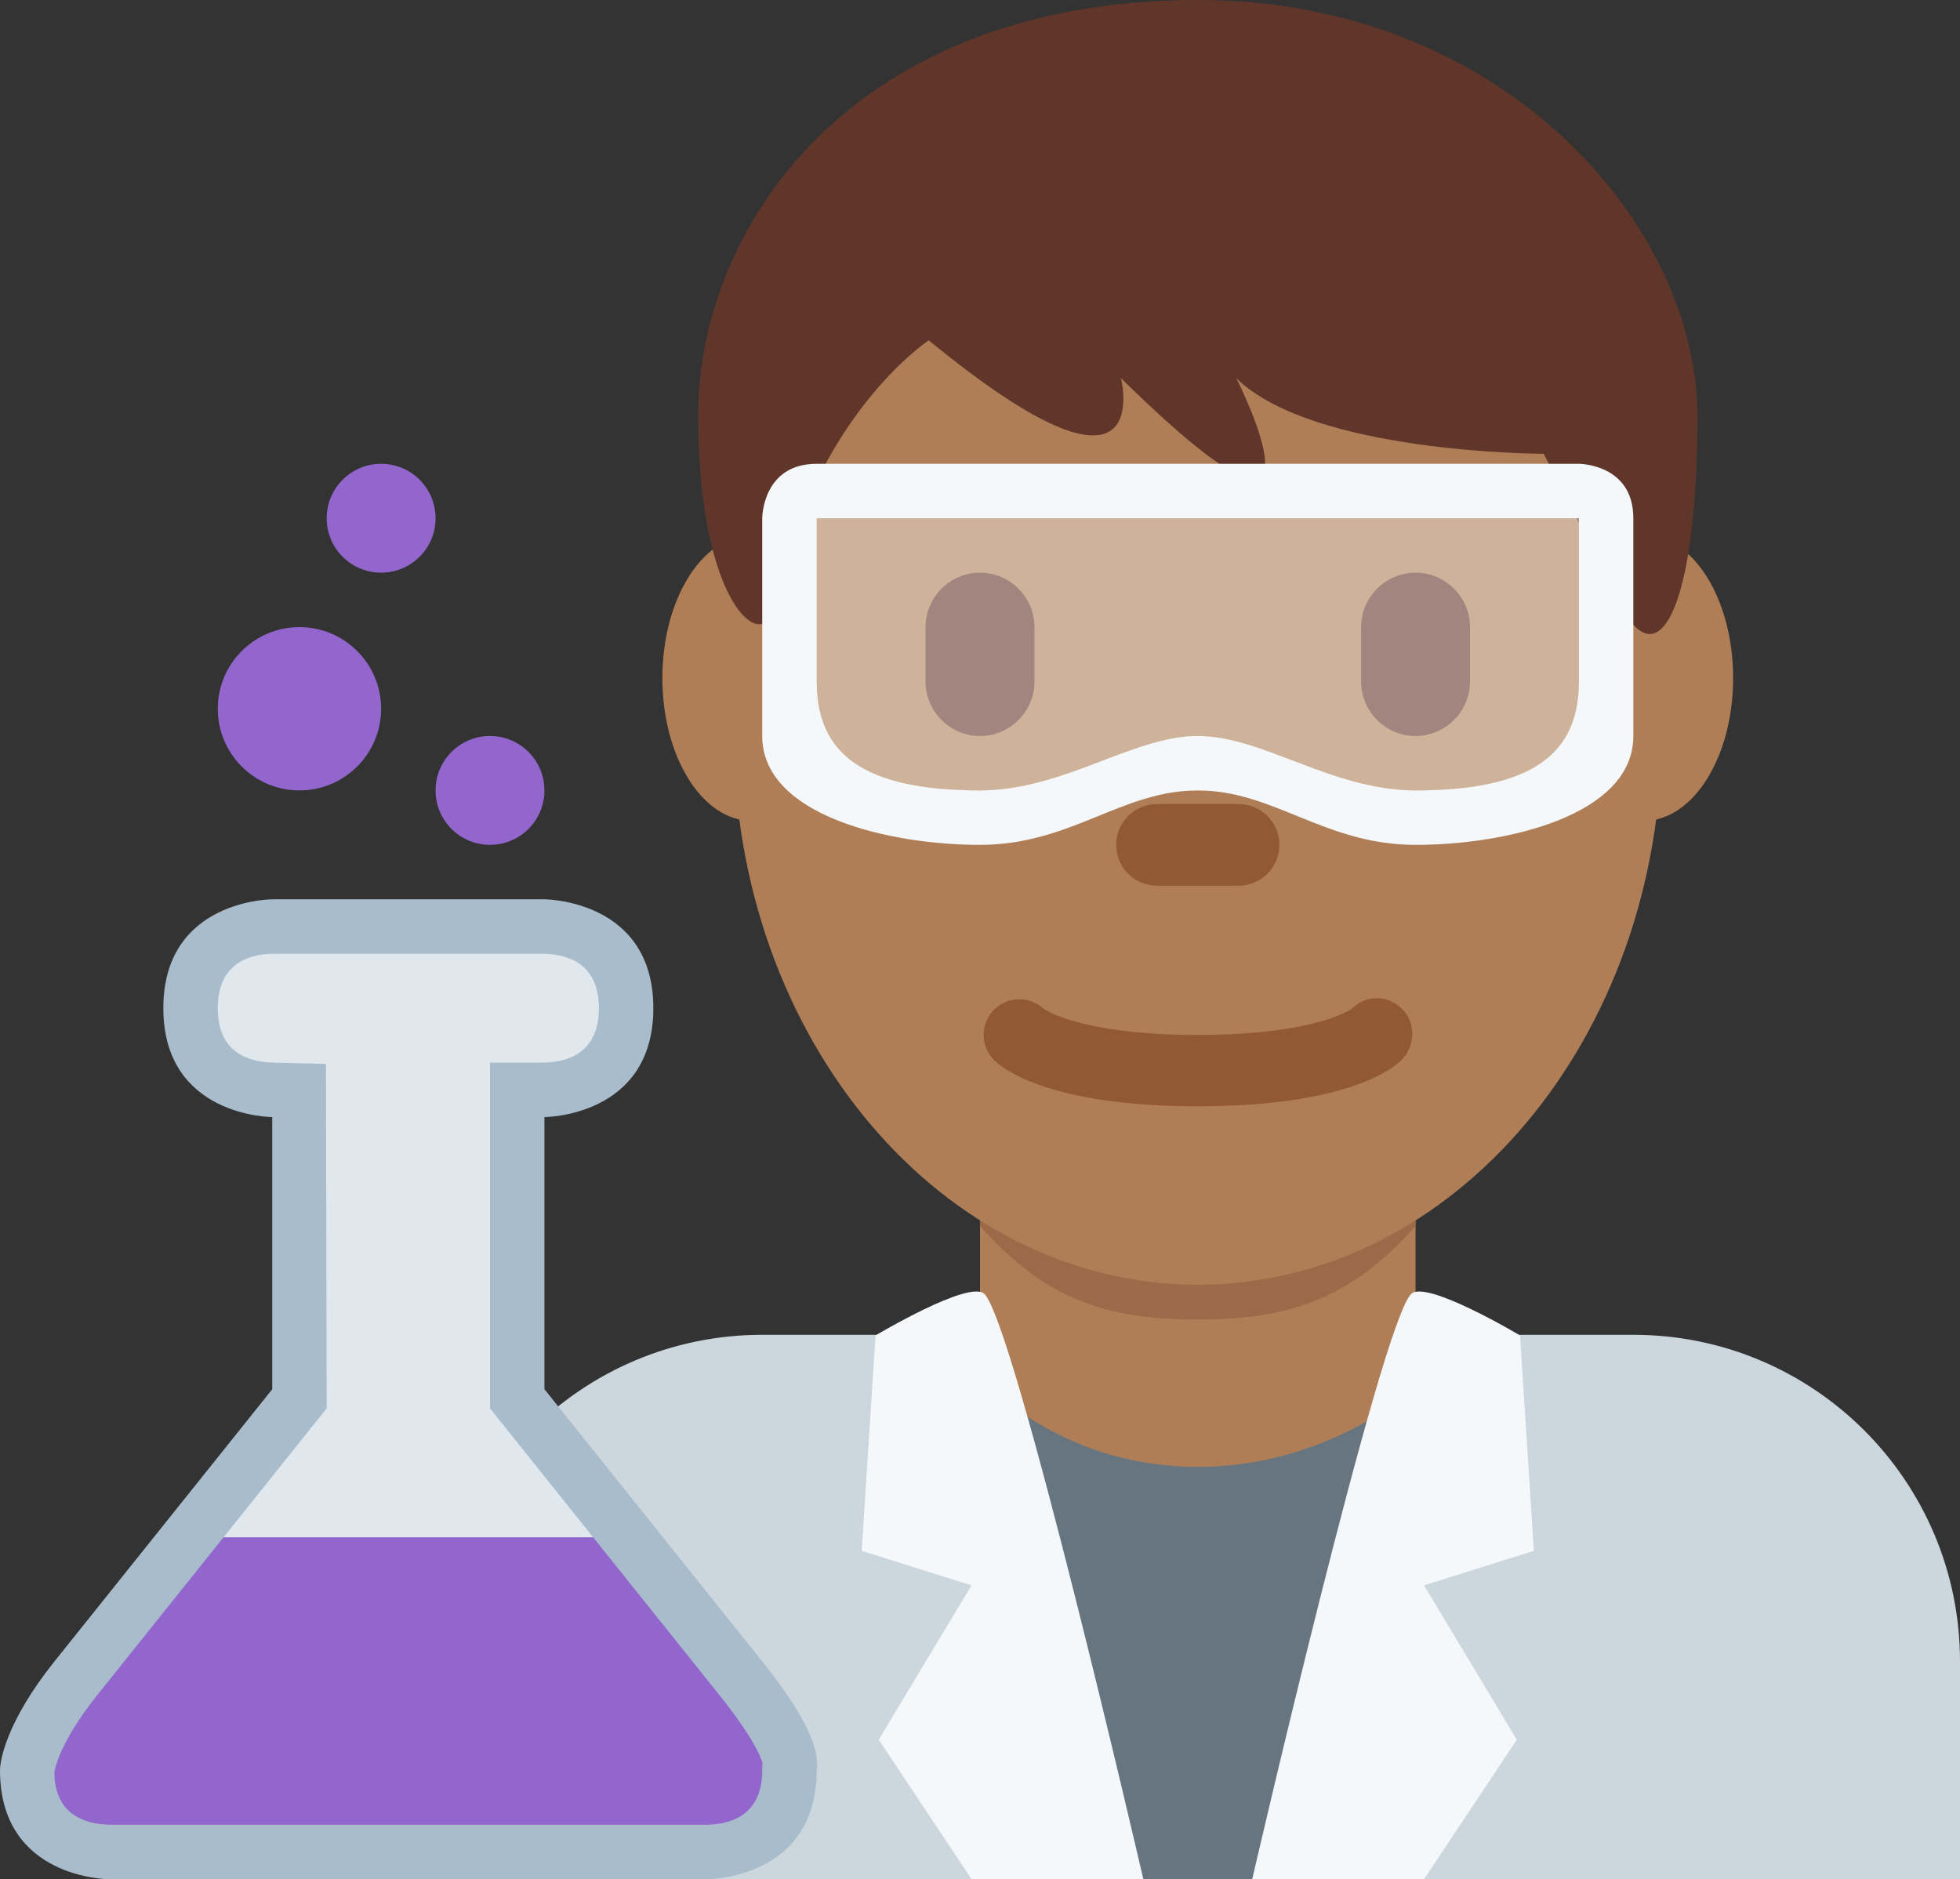<?xml version="1.0" encoding="UTF-8" standalone="no"?>
<svg
   xmlns:dc="http://purl.org/dc/elements/1.1/"
   xmlns:cc="http://creativecommons.org/ns#"
   xmlns:rdf="http://www.w3.org/1999/02/22-rdf-syntax-ns#"
   xmlns:svg="http://www.w3.org/2000/svg"
   xmlns="http://www.w3.org/2000/svg"
   xmlns:sodipodi="http://sodipodi.sourceforge.net/DTD/sodipodi-0.dtd"
   xmlns:inkscape="http://www.inkscape.org/namespaces/inkscape"
   viewBox="0 0 36 34.52"
   id="svg2"
   version="1.1"
   inkscape:version="0.91 r13725"
   sodipodi:docname="1f468-1f3fe-200d-1f52c.svg"
   width="36"
   height="34.52">
  <rect x="0" y="0" width="36" height="34.52" fill="#333333" stroke="none"/>
  <defs
     id="defs44" />
  <sodipodi:namedview
     pagecolor="#ffffff"
     bordercolor="#666666"
     borderopacity="1"
     objecttolerance="10"
     gridtolerance="10"
     guidetolerance="10"
     inkscape:pageopacity="0"
     inkscape:pageshadow="2"
     inkscape:window-width="640"
     inkscape:window-height="480"
     id="namedview42"
     showgrid="false"
     inkscape:zoom="6.5555556"
     inkscape:cx="18"
     inkscape:cy="18"
     inkscape:window-x="0"
     inkscape:window-y="0"
     inkscape:window-maximized="0"
     inkscape:current-layer="svg2" />
  <path
     d="m 36,34.52 0,-4 c 0,-3.314 -2.686,-6 -6,-6 l -16,0 c -3.313,0 -6,2.686 -6,6 l 0,4 28,0 z"
     id="path4"
     inkscape:connector-curvature="0"
     style="fill:#ccd6dd" />
  <path
     d="m 18,25.52 4,4 4,-4 0,-5 -8,0 z"
     id="path6"
     inkscape:connector-curvature="0"
     style="fill:#af7e57" />
  <path
     d="m 18,22.52 c 1.216,1.374 2.355,1.719 3.996,1.719 1.639,0 2.787,-0.346 4.004,-1.719 l 0,-4 -8,0 0,4 z"
     id="path8"
     inkscape:connector-curvature="0"
     style="fill:#9b6a49" />
  <path
     d="m 15.444,12.456 c 0,1.448 -0.734,2.622 -1.639,2.622 -0.905,0 -1.639,-1.174 -1.639,-2.622 0,-1.448 0.734,-2.623 1.639,-2.623 0.905,-10e-4 1.639,1.174 1.639,2.623 m 16.389,0 c 0,1.448 -0.733,2.622 -1.639,2.622 -0.905,0 -1.639,-1.174 -1.639,-2.622 0,-1.448 0.733,-2.623 1.639,-2.623 0.906,-10e-4 1.639,1.174 1.639,2.623"
     id="path10"
     inkscape:connector-curvature="0"
     style="fill:#af7e57" />
  <path
     d="m 13.477,13.48 c 0,-5.589 3.816,-10.121 8.523,-10.121 4.707,0 8.522,4.532 8.522,10.121 0,5.589 -3.815,10.121 -8.522,10.121 C 17.294,23.6 13.477,19.069 13.477,13.48"
     id="path12"
     inkscape:connector-curvature="0"
     style="fill:#af7e57" />
  <path
     d="m 22,20.322 c -2.754,0 -3.6,-0.705 -3.741,-0.848 -0.256,-0.256 -0.256,-0.671 0,-0.927 0.248,-0.248 0.646,-0.255 0.902,-0.023 0.052,0.037 0.721,0.487 2.839,0.487 2.2,0 2.836,-0.485 2.842,-0.49 0.256,-0.255 0.657,-0.243 0.913,0.015 0.256,0.256 0.242,0.683 -0.014,0.938 C 25.6,19.617 24.754,20.322 22,20.322"
     id="path14"
     inkscape:connector-curvature="0"
     style="fill:#915a34" />
  <path
     d="m 22,0 c 5.648,0 9.178,4.168 9.178,7.641 0,3.473 -0.706,4.863 -1.412,3.473 L 28.354,8.336 c 0,0 -4.235,0 -5.647,-1.39 0,0 2.118,4.168 -2.118,0 0,0 0.706,2.779 -3.53,-0.694 0,0 -2.118,1.389 -2.824,4.862 -0.196,0.964 -1.412,0 -1.412,-3.473 C 12.822,4.168 15.646,0 22,0"
     id="path16"
     inkscape:connector-curvature="0"
     style="fill:#60352a" />
  <path
     d="m 18,13.52 c -0.55,0 -1,-0.45 -1,-1 l 0,-1 c 0,-0.55 0.45,-1 1,-1 0.55,0 1,0.45 1,1 l 0,1 c 0,0.55 -0.45,1 -1,1 m 8,0 c -0.55,0 -1,-0.45 -1,-1 l 0,-1 c 0,-0.55 0.45,-1 1,-1 0.55,0 1,0.45 1,1 l 0,1 c 0,0.55 -0.45,1 -1,1"
     id="path18"
     inkscape:connector-curvature="0"
     style="fill:#60352a" />
  <path
     d="m 22.75,16.27 -1.5,0 c -0.413,0 -0.75,-0.337 -0.75,-0.75 0,-0.413 0.337,-0.75 0.75,-0.75 l 1.5,0 c 0.413,0 0.75,0.337 0.75,0.75 0,0.413 -0.337,0.75 -0.75,0.75"
     id="path20"
     inkscape:connector-curvature="0"
     style="fill:#915a34" />
  <path
     d="M 19.059,34.52 18,25.301 c 0,0 1.41,1.645 4,1.645 2.59,0 4.219,-1.645 4.219,-1.645 l -1.223,9.219 -5.937,0 z"
     id="path22"
     inkscape:connector-curvature="0"
     style="fill:#66757f" />
  <path
     d="M 18.081,23.77 C 18.647,24.336 21,34.52 21,34.52 l -3.156,0 -1.704,-2.562 1.704,-2.835 -2.017,-0.634 0.254,-3.957 c 0,0 1.729,-1.033 2,-0.762 m 7.838,0 C 25.353,24.336 23,34.52 23,34.52 l 3.156,0 1.704,-2.562 -1.704,-2.835 2.017,-0.634 -0.254,-3.957 c 0,0 -1.729,-1.033 -2,-0.762"
     id="path24"
     inkscape:connector-curvature="0"
     style="fill:#f5f8fa" />
  <path
     d="m 14.753,9.27 14.5,0 0,5.25 -14.5,0 z"
     id="path26"
     inkscape:connector-curvature="0"
     style="opacity:0.4;fill:#ffffff" />
  <path
     d="m 29,8.52 -14,0 c -1,0 -1,1 -1,1 l 0,4 c 0,1.461 2.333,2 4,2 1.667,0 2.599,-1 4,-1 1.401,0 2.333,1 4,1 1.667,0 4,-0.539 4,-2 l 0,-4 c 0,-1 -1,-1 -1,-1 z m 0,4 c 0,1.325 -0.852,2 -3,2 -1.539,0 -2.804,-1 -4,-1 -1.196,0 -2.461,1 -4,1 -2.148,0 -3,-0.675 -3,-2 l 0,-3 14,0 0,3 z"
     id="path28"
     inkscape:connector-curvature="0"
     style="fill:#f5f8fa" />
  <circle
     cx="7"
     cy="9.52"
     r="1"
     id="circle30"
     style="fill:#9266cc" />
  <circle
     cx="9"
     cy="14.52"
     r="1"
     id="circle32"
     style="fill:#9266cc" />
  <circle
     cx="5.5"
     cy="13.02"
     r="1.5"
     id="circle34"
     style="fill:#9266cc" />
  <path
     d="m 10,16.52 -5,0 c 0,0 -2,0 -2,2 0,2 2,2 2,2 l 0,5 -4,5 c -0.883,1.104 -1,1.821 -1,2 0,2 2,2 2,2 l 11,0 c 0,0 2,0 2,-2 0,-0.134 0.153,-0.559 -1,-2 l -4,-5 0,-5 c 0,0 2,0 2,-2 0,-2 -2,-2 -2,-2 z"
     id="path36"
     inkscape:connector-curvature="0"
     style="fill:#a8bccc" />
  <path
     d="m 9,25.871 0,-6.351 1,0 c 0.449,-0.012 1,-0.194 1,-1 0,-0.803 -0.547,-0.987 -1.008,-1 L 5,17.52 c -0.45,0.012 -1,0.194 -1,1 0,0.806 0.55,0.988 1.012,1 L 5.987,19.544 6,25.871 4.106,28.239 7.5,31.739 10.894,28.239 9,25.871 Z"
     id="path38"
     inkscape:connector-curvature="0"
     style="fill:#e1e8ed" />
  <path
     d="M 0.999,32.554 C 1,33.326 1.55,33.508 2.012,33.52 l 10.988,0 c 0.449,-0.012 1,-0.194 1,-1 l 0,-0.041 0.006,-0.082 c 0,-0.003 -0.055,-0.337 -0.787,-1.252 l -2.325,-2.906 -6.788,0 -2.325,2.906 c -0.719,0.899 -0.782,1.404 -0.782,1.409 z"
     id="path40"
     inkscape:connector-curvature="0"
     style="fill:#9266cc" />
</svg>
